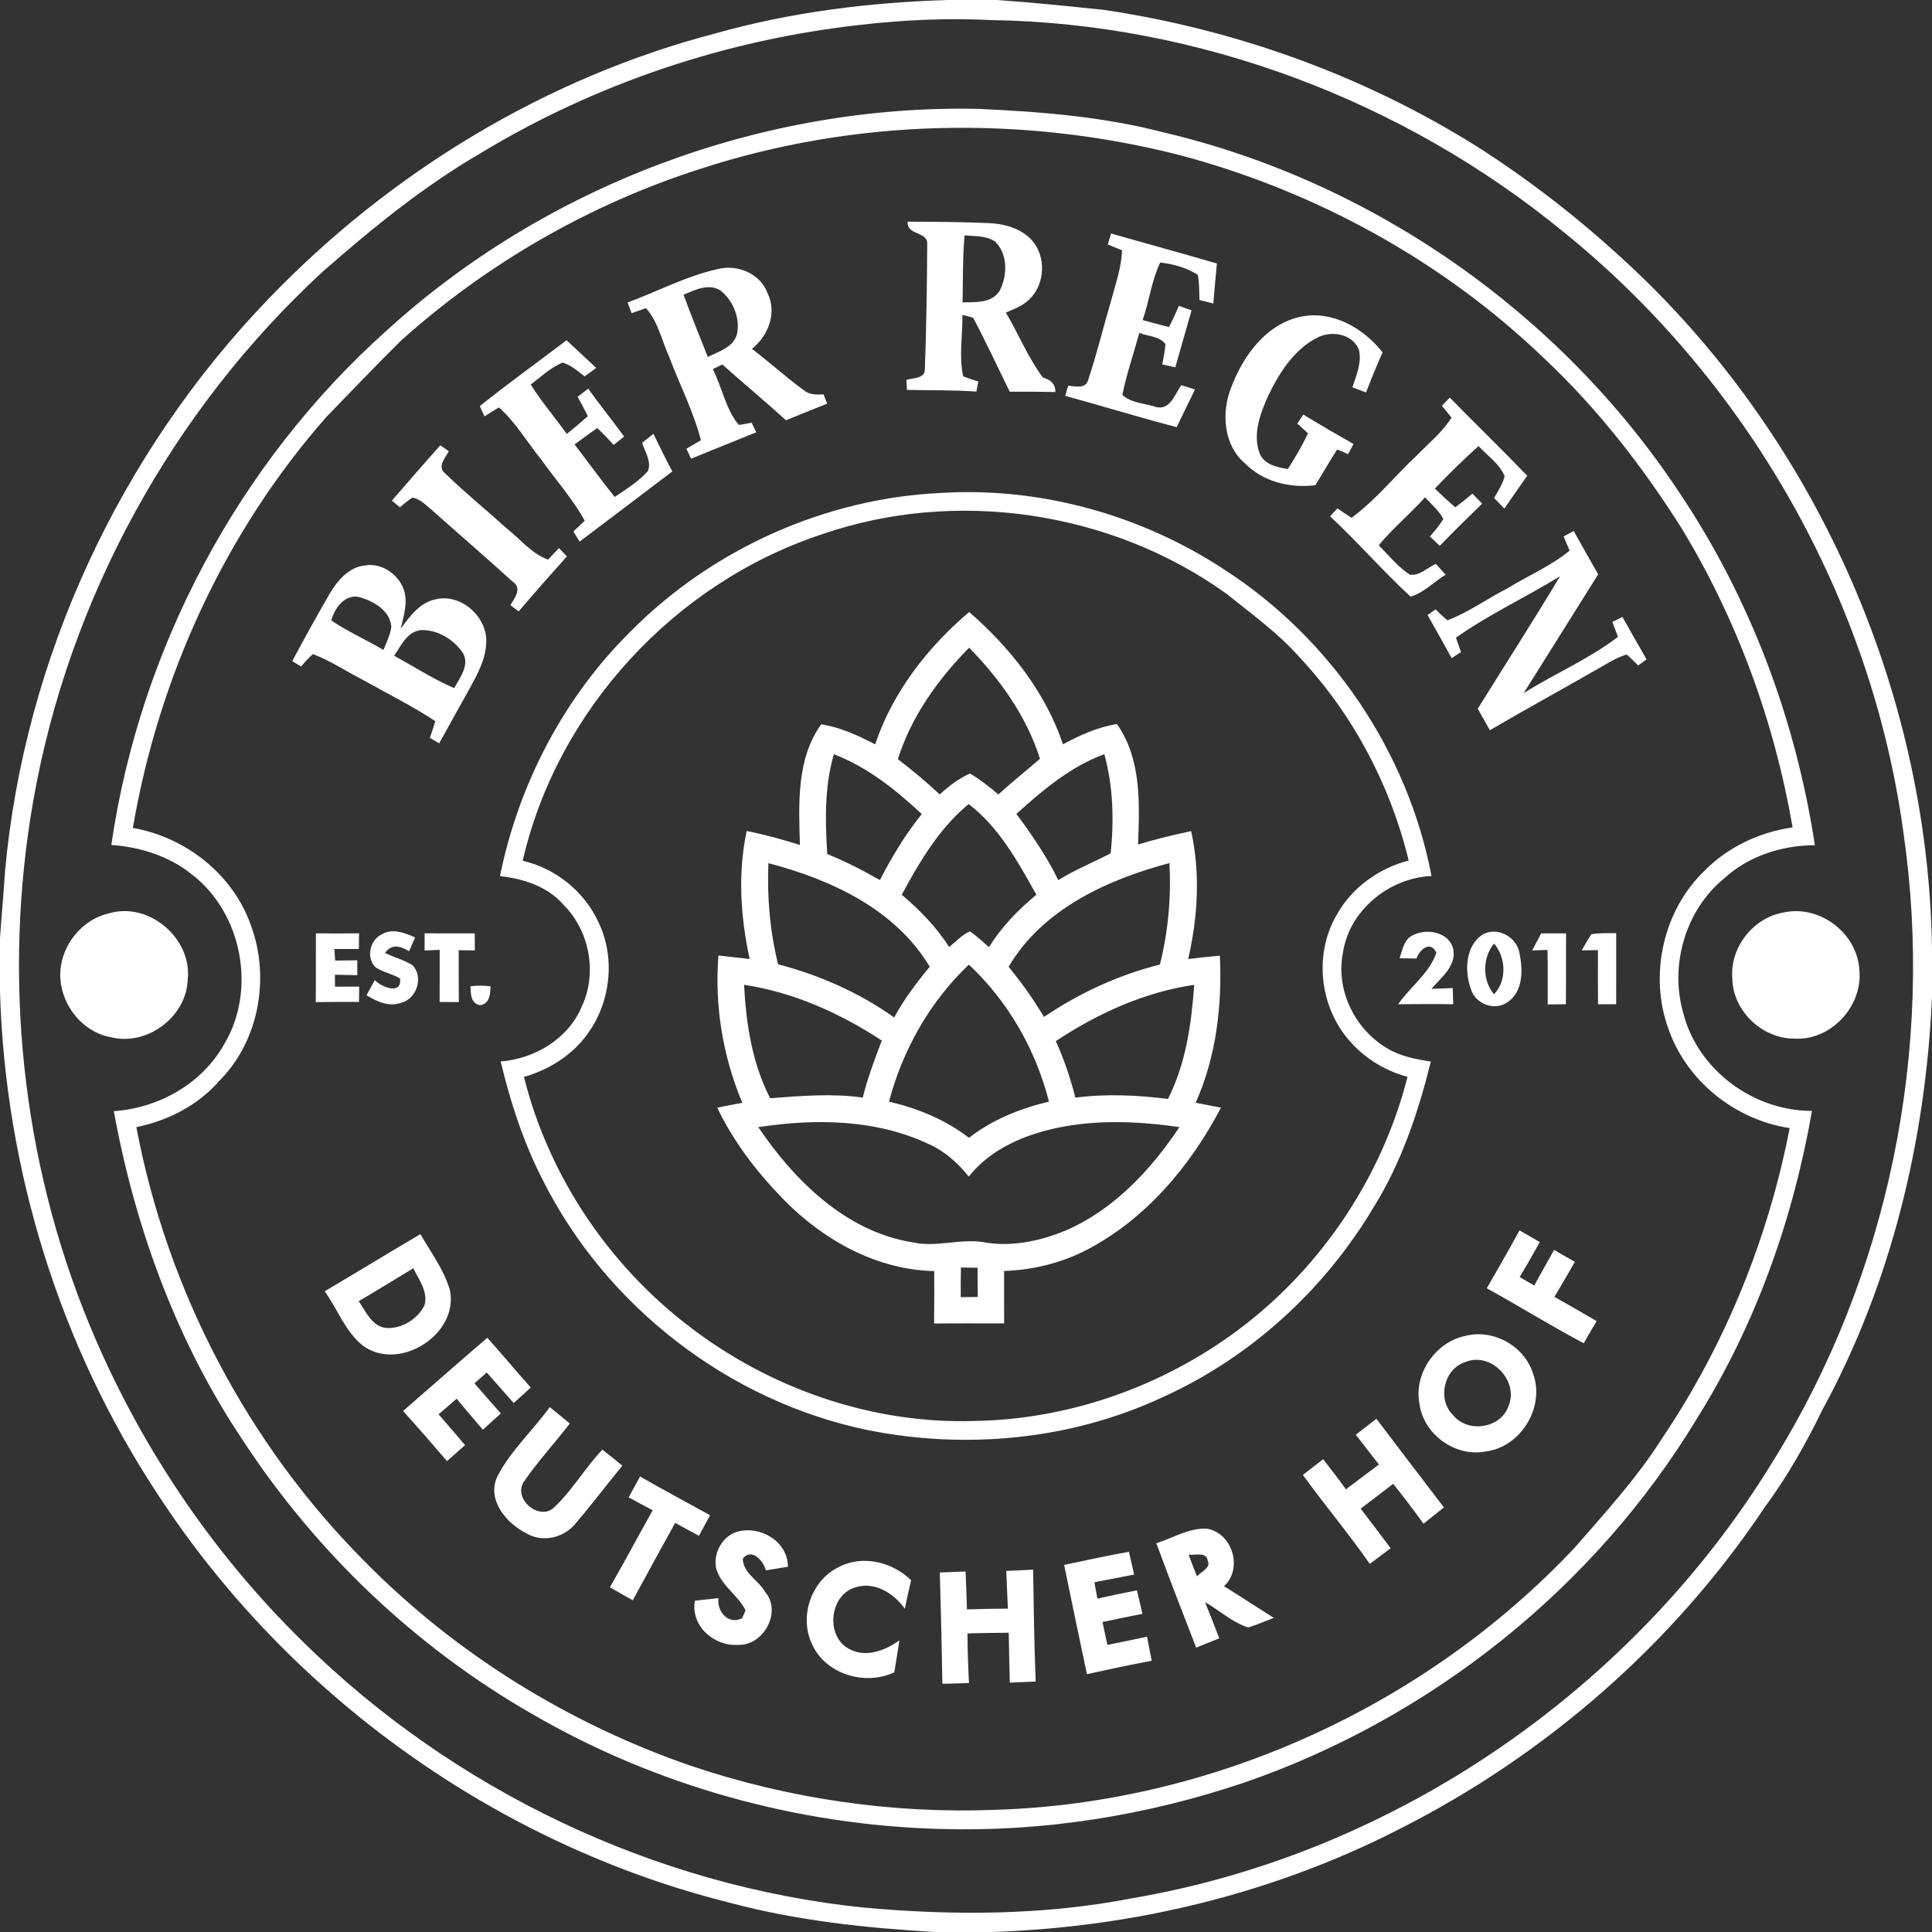 <svg width="221" height="221" viewBox="0 0 221 221" fill="none" xmlns="http://www.w3.org/2000/svg">
<rect x="0" y="0" width="221" height="221" fill="#333333" stroke="none"/>
<path d="M107.504 179.874C108.486 179.835 109.464 179.796 110.446 179.761C110.529 181.205 110.559 182.649 110.608 184.098C112.165 184.049 113.727 184.01 115.288 184.01C115.215 182.571 115.175 181.132 115.107 179.693C116.128 179.658 117.15 179.604 118.176 179.55C118.24 183.818 118.304 188.086 118.471 192.349C117.484 192.383 116.496 192.427 115.509 192.476C115.47 190.571 115.416 188.665 115.387 186.765C113.815 186.774 112.243 186.804 110.672 186.843C110.672 188.739 110.746 190.635 110.839 192.525C109.822 192.555 108.811 192.584 107.799 192.609C107.73 188.361 107.627 184.118 107.504 179.874ZM95.87 179.295C98.6 177.802 102.063 178.661 104.224 180.758C103.968 181.844 103.718 182.929 103.502 184.024C102.244 182.246 100.03 180.852 97.8 181.593C94.853 182.482 94.401 187.246 97.171 188.641C99.087 189.657 101.257 188.798 102.883 187.639C102.691 188.857 102.51 190.075 102.294 191.293C98.949 192.874 94.401 191.514 92.874 188.046C91.401 184.928 92.776 180.837 95.87 179.295ZM121.727 179.01C124.197 178.504 126.653 177.934 129.138 177.512C129.339 178.376 129.54 179.236 129.737 180.11C128.219 180.4 126.707 180.714 125.189 180.994C125.297 181.618 125.41 182.242 125.528 182.87C127.036 182.531 128.543 182.207 130.056 181.917C130.257 182.811 130.473 183.71 130.685 184.609C129.162 184.913 127.63 185.208 126.112 185.542C126.304 186.411 126.491 187.285 126.677 188.159C128.185 187.855 129.698 187.55 131.205 187.221C131.377 188.135 131.564 189.053 131.745 189.972C129.265 190.433 126.8 190.969 124.335 191.509C123.441 187.349 122.591 183.18 121.727 179.01ZM135.969 177.831C136.273 178.666 136.588 179.496 136.922 180.321C137.364 179.791 138.552 179.359 138.154 178.543C138.017 177.453 136.711 177.944 135.969 177.831ZM132.271 176.525C134.176 175.941 135.984 174.767 138.032 174.865C140.964 175.312 142.226 179.442 140.011 181.441C141.926 182.625 143.802 183.872 145.718 185.065C144.74 185.434 143.783 185.861 142.781 186.165C140.954 185.591 139.5 184.201 137.845 183.268C138.395 184.643 138.94 186.023 139.471 187.408C138.592 187.762 137.708 188.115 136.828 188.469C135.286 184.496 133.744 180.523 132.271 176.525ZM84.314 175.219C86.927 174.462 90.134 176.304 90.129 179.216C89.289 179.349 88.449 179.486 87.609 179.634C87.325 178.553 86.013 177.021 84.977 178.273C84.948 179.923 86.789 180.778 87.536 182.114C89.461 184.383 87.344 188.243 84.466 188.154C81.706 188.361 78.976 185.999 79.486 183.106C80.385 183.008 81.284 182.914 82.183 182.806C81.986 184.334 83.317 185.925 84.898 185.1C84.997 184.874 85.188 184.422 85.286 184.196C84.378 182.408 82.389 181.318 81.893 179.3C81.618 177.605 82.629 175.729 84.314 175.219ZM71.913 171.28C72.35 170.479 72.783 169.689 73.215 168.893C75.857 170.42 78.558 171.845 81.225 173.328C80.793 174.109 80.37 174.894 79.948 175.68C79.039 175.189 78.136 174.693 77.232 174.202C75.607 177.149 73.981 180.09 72.385 183.057C71.511 182.556 70.636 182.065 69.762 181.574C71.442 178.661 73.009 175.685 74.664 172.758C73.74 172.272 72.822 171.781 71.913 171.28ZM155.088 164.115C155.874 163.501 156.655 162.897 157.445 162.293C160.009 165.676 162.587 169.055 165.166 172.429C164.39 173.048 163.609 173.672 162.833 174.295C161.713 172.748 160.564 171.221 159.366 169.733C158.128 170.686 156.89 171.638 155.648 172.576C156.802 174.074 157.936 175.587 159.076 177.1C158.285 177.699 157.49 178.293 156.694 178.892C154.258 175.415 151.532 172.154 149.037 168.721C149.804 168.112 150.58 167.518 151.356 166.919C152.23 168.063 153.128 169.188 153.963 170.362C155.221 169.414 156.473 168.461 157.735 167.523C156.846 166.393 155.967 165.254 155.088 164.115ZM56.91 168.854C58.437 165.907 60.957 163.633 62.887 160.957C63.648 161.585 64.414 162.209 65.18 162.833C63.442 165.097 61.487 167.204 59.876 169.561C58.727 171.506 61.688 174.01 63.373 172.444C65.475 170.47 66.924 167.906 68.908 165.819C69.674 166.423 70.44 167.037 71.192 167.66C69.365 169.866 67.651 172.164 65.784 174.335C64.463 175.906 62.072 176.486 60.259 175.42C57.946 174.276 55.608 171.55 56.91 168.854ZM46.105 161.404C49.322 158.614 52.51 155.795 55.746 153.025C57.426 154.906 59.036 156.841 60.716 158.717C60.068 159.307 59.41 159.896 58.761 160.495C57.73 159.331 56.704 158.162 55.677 156.998C55.211 157.411 54.739 157.823 54.273 158.241C55.275 159.39 56.276 160.544 57.293 161.684C56.601 162.297 55.918 162.921 55.24 163.545C54.233 162.366 53.212 161.197 52.244 159.994C51.547 160.584 50.859 161.178 50.167 161.777C51.184 162.946 52.195 164.124 53.197 165.308C52.51 165.912 51.817 166.516 51.135 167.13C49.465 165.215 47.819 163.28 46.105 161.404ZM167.592 155.815C165.156 156.596 164.38 160.087 166.212 161.87C167.891 163.962 171.658 163.417 172.557 160.844C173.789 157.961 170.538 154.558 167.592 155.815ZM167.543 152.829C170.764 151.955 174.369 153.934 175.361 157.121C176.78 160.932 173.966 165.549 169.929 166.035C166.457 166.713 162.808 164.051 162.366 160.554C161.723 157.156 164.178 153.561 167.543 152.829ZM41.032 148.841C41.867 150.039 42.555 151.768 44.23 151.915C45.988 151.994 47.805 150.874 48.566 149.288C48.978 147.746 47.913 146.385 47.279 145.074C45.202 146.336 43.129 147.613 41.032 148.841ZM37.138 147.711C40.797 145.546 44.426 143.331 48.09 141.17C49.278 143.257 50.786 145.226 51.459 147.564C52.529 152.618 45.649 156.998 41.504 153.919C39.48 152.318 38.626 149.755 37.138 147.711ZM170.072 147.363C171.334 145.163 172.606 142.972 173.814 140.743C174.59 141.19 175.361 141.636 176.142 142.078C175.386 143.419 174.634 144.765 173.829 146.076C174.384 146.395 174.939 146.719 175.499 147.048C176.24 145.683 177.011 144.328 177.777 142.972C178.563 143.439 179.354 143.891 180.149 144.342C179.383 145.688 178.597 147.019 177.812 148.35C179.432 149.254 181.038 150.182 182.644 151.12C182.138 151.955 181.637 152.794 181.166 153.654C177.409 151.665 173.794 149.416 170.072 147.363ZM53.821 112.823C54.587 112.72 55.358 112.715 56.119 112.833C56.075 113.717 56.021 114.797 54.941 114.989C53.826 114.787 53.86 113.712 53.821 112.823ZM182.035 106.866C182.968 106.694 183.926 106.768 184.874 106.743C184.884 109.449 184.879 112.16 184.869 114.871C184.176 114.871 183.484 114.871 182.796 114.876C182.777 112.813 182.782 110.746 182.787 108.683C182.168 108.698 181.549 108.707 180.935 108.712C181.294 108.094 181.628 107.455 182.035 106.866ZM176.294 106.768C177.242 106.772 178.19 106.772 179.143 106.772C179.118 109.474 179.162 112.175 179.113 114.876C178.421 114.876 177.728 114.886 177.041 114.895C177.041 112.813 177.055 110.736 177.021 108.658C176.579 108.673 175.7 108.707 175.263 108.722C175.607 108.069 175.95 107.416 176.294 106.768ZM170.897 113.732C172.4 112.194 172.262 109.523 170.907 107.927C169.566 109.533 169.536 112.13 170.897 113.732ZM169.635 106.881C171.324 105.972 173.47 107.17 173.809 108.992C174.202 110.893 174.266 113.373 172.483 114.616C171.029 115.681 168.834 114.895 168.279 113.211C167.503 111.143 167.587 108.177 169.635 106.881ZM161.556 107.013C163.172 106.114 165.843 106.605 166.251 108.653C166.56 110.544 164.827 111.831 163.746 113.113C164.552 113.088 165.367 113.059 166.177 113.024C166.197 113.638 166.217 114.257 166.236 114.876C164.134 114.841 162.032 114.851 159.93 114.876C161.32 112.867 163.506 111.34 164.306 108.987C163.623 107.524 162.391 108.624 162.027 109.645C161.541 109.636 160.579 109.621 160.097 109.616C160.426 108.683 160.579 107.509 161.556 107.008M48.571 106.763C50.481 106.772 52.392 106.777 54.302 106.768C54.307 107.416 54.312 108.064 54.317 108.717C53.698 108.712 53.084 108.703 52.47 108.693C52.475 110.672 52.461 112.646 52.485 114.625C51.753 114.62 51.022 114.62 50.29 114.62C50.3 112.627 50.29 110.638 50.295 108.649C49.72 108.673 49.145 108.698 48.571 108.727V106.763ZM43.606 106.915C44.824 106.139 46.287 106.689 47.476 107.234C47.309 107.627 46.97 108.413 46.803 108.806C45.826 108.246 44.824 107.897 44.048 109.002C45.069 109.518 46.204 109.793 47.176 110.407C48.492 111.713 47.682 114.257 45.909 114.699C44.514 115.229 43.105 114.566 41.926 113.844C42.24 113.265 42.56 112.695 42.874 112.116C43.655 112.936 46.012 113.854 45.762 111.929C44.888 111.399 43.837 111.232 42.982 110.662C41.867 109.621 42.275 107.583 43.606 106.915ZM36.136 106.763C37.781 106.782 39.431 106.782 41.077 106.763C41.067 107.357 41.057 107.956 41.047 108.555C40.114 108.55 39.181 108.55 38.248 108.555C38.272 108.889 38.316 109.552 38.341 109.881C39.181 109.871 40.021 109.857 40.865 109.847C40.865 110.269 40.875 111.124 40.875 111.551C40.021 111.531 39.166 111.512 38.307 111.497C38.312 111.841 38.321 112.528 38.321 112.867C39.245 112.867 40.168 112.852 41.086 112.857C41.081 113.294 41.072 114.174 41.067 114.611C39.417 114.611 37.771 114.601 36.121 114.63C36.146 112.008 36.116 109.385 36.136 106.763ZM204.047 104.376C208.157 103.467 212.484 106.768 212.69 110.971C213.103 115.092 209.425 119.07 205.255 118.805C201.572 118.824 198.217 115.637 198.158 111.934C197.849 108.403 200.555 104.95 204.047 104.376ZM12.514 104.464C17.061 103.143 21.977 107.352 21.476 112.032C21.344 116.305 16.845 119.679 12.705 118.652C9.007 117.994 6.389 114.134 6.974 110.461C7.431 107.612 9.665 105.078 12.514 104.464ZM109.92 144.986C109.896 146.115 109.896 147.245 109.901 148.379C110.387 148.379 111.359 148.365 111.846 148.36C111.841 147.245 111.836 146.13 111.821 145.02C111.345 145.01 110.397 144.996 109.92 144.986ZM86.74 128.936C90.9 135.075 96.754 140.865 104.366 142.108C107.21 142.746 110.073 141.553 112.916 142.162C116.025 142.614 119.207 141.897 122.071 140.684C127.497 138.287 131.667 133.784 134.918 128.926C130.336 128.273 125.616 128.052 121.059 128.99C117.209 129.786 113.314 131.421 110.819 134.589C109.587 133.047 108.089 131.696 106.267 130.886C100.221 128.008 93.242 127.939 86.74 128.936ZM120.774 119.094C121.722 121.172 122.444 123.347 123.014 125.562C126.53 125.096 130.09 125.268 133.602 125.705C135.655 121.668 136.283 117.12 136.607 112.656C130.891 113.486 125.557 115.927 120.774 119.094ZM85.115 112.651C85.34 117.096 86.038 121.629 88.096 125.626C91.617 125.356 95.163 125.057 98.689 125.548C99.249 123.323 100.054 121.167 100.869 119.026C96.101 115.902 90.787 113.506 85.115 112.651ZM110.829 110.343C106.365 114.571 103.261 120.091 101.689 126.019C104.98 126.775 108.157 128.082 110.844 130.154C113.511 128.067 116.717 126.795 119.988 126.014C118.485 120.067 115.313 114.542 110.829 110.343ZM115.372 110.593C116.86 112.401 118.22 114.311 119.419 116.329C123.456 113.599 127.949 111.522 132.683 110.333C133.631 106.542 133.985 102.627 133.769 98.728C126.662 100.619 119.242 104.003 115.372 110.593ZM87.899 98.738C87.732 102.623 88.071 106.532 89.009 110.308C93.738 111.536 98.296 113.55 102.284 116.388C103.408 114.301 104.847 112.41 106.35 110.583C102.426 104.012 95.04 100.599 87.899 98.738ZM103.153 102.348C105.206 104.091 107.121 106.036 108.56 108.324C109.351 107.73 110.033 106.925 110.957 106.537C111.733 107.077 112.415 107.725 113.127 108.339C114.561 106.031 116.462 104.076 118.549 102.348C116.442 98.581 114.301 94.647 110.804 91.975C107.435 94.75 105.201 98.561 103.153 102.348ZM116.266 93.1C118.039 95.511 119.753 97.977 121.054 100.678C122.969 99.489 125.057 98.64 127.05 97.613C127.438 93.837 127.34 89.947 126.324 86.269C122.463 87.683 119.281 90.384 116.266 93.1ZM95.388 86.278C94.293 89.981 94.397 93.871 94.627 97.687C96.705 98.537 98.704 99.553 100.648 100.673C102.023 98.021 103.556 95.442 105.446 93.12C102.475 90.35 99.219 87.742 95.388 86.278ZM102.706 86.838C104.366 88.105 105.967 89.446 107.494 90.875C108.536 89.927 109.66 89.063 110.947 88.474C112.106 89.166 113.177 89.996 114.203 90.875C115.745 89.466 117.385 88.169 118.962 86.799C117.43 81.932 114.395 77.704 110.859 74.089C107.293 77.699 104.248 81.957 102.706 86.838ZM100.108 85.144C102.107 79.177 106.105 74.04 110.863 70.008C115.568 74.089 119.586 79.187 121.594 85.139C123.539 84.098 125.572 83.16 127.767 82.826C130.582 86.809 130.361 91.951 130.179 96.597C132.183 96.002 134.211 95.497 136.259 95.074C137.31 99.892 137.025 104.916 135.915 109.699C137.118 109.557 138.326 109.434 139.539 109.316C139.81 115.038 139.122 120.877 136.774 126.142C137.737 126.324 138.7 126.515 139.667 126.707C136.175 133.371 131.058 139.471 124.295 142.977C121.383 144.49 118.127 145.271 114.856 145.389C114.861 147.387 114.866 149.386 114.861 151.385C112.189 151.385 109.523 151.365 106.851 151.395C106.871 149.396 106.871 147.397 106.866 145.398C100.27 145.261 94.166 141.843 89.638 137.212C86.607 134.118 83.916 130.626 82.045 126.707C83.003 126.51 83.955 126.319 84.918 126.152C82.683 120.858 81.721 115.023 82.183 109.297C83.371 109.429 84.559 109.557 85.753 109.695C84.712 104.896 84.378 99.882 85.414 95.055C87.472 95.467 89.5 96.022 91.504 96.656C91.366 92.01 91.086 86.828 93.935 82.855C96.13 83.184 98.153 84.137 100.108 85.144ZM45.089 75.017C47.373 76.26 49.563 77.684 51.955 78.71C52.598 77.527 53.703 76.162 52.991 74.762C51.955 73.161 50.044 71.992 48.109 72.08C46.557 72.272 45.86 73.868 45.089 75.017ZM37.899 70.975C39.79 72.262 41.902 73.176 43.861 74.349C44.2 73.49 44.637 72.645 44.76 71.717C44.662 69.924 42.864 68.849 41.327 68.363C39.574 67.773 38.287 69.487 37.899 70.975ZM37.614 68.078C38.518 66.516 39.814 64.886 41.744 64.684C43.63 64.345 45.516 65.642 46.169 67.38C46.7 68.883 46.184 70.445 45.831 71.923C46.862 70.528 47.996 68.932 49.809 68.564C52.765 67.813 55.864 70.656 55.613 73.632C55.525 75.494 54.592 77.154 53.728 78.75C52.564 80.842 51.39 82.929 50.241 85.026C49.971 84.869 49.44 84.555 49.175 84.397C49.391 83.769 49.602 83.13 49.799 82.497C47.161 80.753 44.318 79.344 41.563 77.797C39.633 76.825 37.83 75.582 35.797 74.821C35.306 75.258 34.854 75.729 34.442 76.245C34.103 76.034 33.769 75.828 33.43 75.621C34.785 73.087 36.18 70.568 37.614 68.078ZM178.858 61.364C179.241 61.153 179.629 60.942 180.017 60.736C180.935 62.396 181.873 64.051 182.816 65.696C179.973 70.229 177.124 74.757 174.29 79.29C177.831 77.055 181.745 75.405 185.08 72.847C184.918 72.424 184.599 71.57 184.437 71.142C184.722 71 185.296 70.715 185.586 70.573C186.509 72.188 187.413 73.814 188.346 75.425C188.027 75.656 187.708 75.891 187.393 76.127C186.976 75.69 186.544 75.273 186.092 74.875C185.075 75.14 184.181 75.71 183.278 76.22C179.01 78.686 174.678 81.038 170.425 83.528C169.959 82.713 169.497 81.893 169.04 81.073C172.174 76.014 175.4 71.02 178.45 65.917C174.526 68.333 170.303 70.283 166.546 72.945C166.688 73.357 166.978 74.182 167.12 74.59C166.855 74.762 166.32 75.111 166.054 75.282C165.141 73.632 164.228 71.987 163.299 70.352C163.53 70.19 163.992 69.865 164.218 69.703C164.645 70.15 165.097 70.568 165.578 70.956C168.014 70.032 170.141 68.461 172.459 67.287C174.806 65.833 177.414 64.758 179.55 62.98C179.319 62.44 179.089 61.9 178.858 61.364ZM94.004 61.124C77.227 66.654 63.751 81.205 59.793 98.458C63.525 99.322 66.801 101.94 68.422 105.417C70.376 109.39 69.91 114.365 67.4 117.989C65.657 120.583 62.911 122.336 59.935 123.185C62.739 134.422 69.531 144.583 78.71 151.631C87.983 158.811 99.72 162.926 111.482 162.543C121.874 162.376 132.138 158.884 140.605 152.878C150.619 145.791 157.981 135.07 161.006 123.176C158.256 122.449 155.766 120.838 153.998 118.613C150.909 114.753 150.378 108.992 152.878 104.7C154.592 101.557 157.701 99.332 161.138 98.433C159.051 89.814 154.769 81.726 148.708 75.243C146.238 72.429 143.179 70.244 140.276 67.906C127.109 58.457 109.326 55.815 94.004 61.124ZM72.188 72.174C81.495 62.803 94.387 57.008 107.588 56.389C119.021 55.677 130.567 58.899 140.114 65.195C152.274 73.072 161.025 85.964 163.751 100.206C158.874 100.422 154.283 104.165 153.6 109.086C152.804 113.29 154.985 117.7 158.604 119.875C160.132 120.813 161.924 121.167 163.673 121.432C162.243 127.193 160.338 132.904 157.2 137.978C151.562 147.5 143.016 155.329 132.904 159.866C122.454 164.728 110.421 165.843 99.16 163.565C83.322 160.264 69.32 149.406 62.072 134.957C59.881 130.685 58.383 126.083 57.273 121.422C61.168 121.113 65.008 118.829 66.546 115.146C68.343 111.325 67.449 106.463 64.458 103.497C62.627 101.39 59.881 100.516 57.19 100.216C59.326 89.687 64.522 79.727 72.188 72.174ZM50.363 50.938C50.609 51.105 51.09 51.439 51.336 51.611C50.953 52.372 49.971 53.364 50.904 54.135C53.158 56.33 55.613 58.319 57.946 60.431C59.513 61.649 60.78 63.329 62.695 64.011C63.108 63.574 63.52 63.137 63.933 62.695C64.164 62.931 64.62 63.407 64.851 63.643C62.99 65.721 61.138 67.808 59.331 69.939C59.012 69.698 58.693 69.458 58.378 69.217C58.874 68.427 59.749 67.292 58.668 66.555C55.594 63.766 52.446 61.055 49.347 58.295C48.684 57.764 48.05 57.052 47.171 56.925C46.67 57.259 46.199 57.632 45.752 58.035C45.443 57.774 45.133 57.519 44.829 57.264C46.656 55.137 48.507 53.035 50.363 50.938ZM165.838 45.482C168.77 48.478 171.786 51.395 174.698 54.42C173.819 55.667 172.945 56.915 172.085 58.172C171.692 57.769 171.3 57.372 170.912 56.969C171.363 56.168 171.879 55.383 172.115 54.479C171.535 53.045 170.145 52.136 169.129 51.026C167.39 52.573 165.745 54.219 164.129 55.888C164.891 56.62 165.667 57.342 166.467 58.035C167.135 57.529 167.788 57.008 168.431 56.468C168.8 56.851 169.168 57.229 169.541 57.612C167.911 59.203 166.28 60.795 164.694 62.435C164.316 62.076 163.943 61.723 163.569 61.369C164.115 60.726 164.674 60.087 165.102 59.356C164.586 58.393 163.741 57.676 163.005 56.89C161.31 58.791 159.331 60.412 157.711 62.376C158.86 63.525 159.896 64.832 161.266 65.735C162.386 65.897 163.285 64.93 164.242 64.498C164.616 64.91 164.989 65.323 165.367 65.735C164.031 66.55 162.838 67.832 161.35 68.245C158.167 65.303 155.324 62.022 152.151 59.066C152.426 58.761 152.701 58.452 152.981 58.148C153.512 58.521 154.057 58.884 154.607 59.233C157.391 57.17 159.577 54.435 162.091 52.072C163.452 50.683 164.984 49.43 166.04 47.775C165.671 47.319 165.308 46.867 164.945 46.415C165.166 46.179 165.612 45.713 165.838 45.482ZM54.887 46.454C58.118 43.856 61.502 41.44 64.807 38.921C65.937 39.981 67.081 41.027 68.206 42.088C67.763 42.412 67.322 42.732 66.879 43.051C66.079 42.457 65.318 41.754 64.341 41.479C62.97 42.049 61.885 43.105 60.711 43.984C61.944 45.968 63.481 47.746 64.837 49.646C65.647 48.974 66.462 48.306 67.243 47.603C66.87 46.852 66.477 46.115 66.074 45.389C66.477 45.074 66.879 44.765 67.287 44.46C68.608 46.322 70.057 48.085 71.393 49.941C70.99 50.26 70.592 50.575 70.199 50.894C69.595 50.226 68.972 49.578 68.319 48.964C67.444 49.573 66.585 50.206 65.73 50.84C67.267 52.839 68.731 54.887 70.317 56.846C71.643 55.952 73.033 55.088 74.114 53.89C74.556 52.78 73.765 51.694 73.456 50.653C73.888 50.309 74.32 49.966 74.747 49.622C75.44 51.071 76.152 52.51 76.903 53.929C73.372 56.61 69.841 59.292 66.3 61.954C66.059 61.566 65.824 61.183 65.588 60.795C65.912 60.49 66.57 59.876 66.894 59.572C65.499 57.047 63.565 54.882 61.89 52.544C60.289 50.565 58.992 48.311 57.077 46.602C56.522 46.94 55.967 47.279 55.417 47.623C55.284 47.328 55.019 46.744 54.887 46.454ZM140.87 44.225C142.245 40.639 144.883 37.01 148.866 36.215C152.451 35.502 155.987 37.545 158.148 40.306C157.475 41.818 156.856 43.35 156.262 44.892C155.736 44.696 155.221 44.5 154.7 44.303C155.147 42.928 155.805 41.46 155.442 39.991C154.685 38.15 152.225 37.766 150.614 38.66C147.967 40.031 146.312 42.692 145.055 45.295C144.156 47.319 143.267 49.681 144.092 51.871C144.613 53.158 146.101 53.448 147.319 53.654C148.149 52.328 148.964 50.982 149.622 49.558C149.209 49.19 148.802 48.826 148.394 48.458C148.625 48.114 148.851 47.766 149.087 47.422C150.977 48.576 152.898 49.691 154.828 50.786C154.617 51.179 154.405 51.567 154.199 51.96C153.796 51.748 153.379 51.567 152.952 51.424C152.077 52.76 151.311 54.16 150.457 55.505C147.559 55.854 144.495 55.127 142.407 52.996C139.903 50.869 139.697 47.107 140.87 44.225ZM78.195 33.715C79.054 36.111 80.041 38.459 80.965 40.831C82.202 40.197 83.892 39.751 84.299 38.228C84.692 36.435 83.892 34.466 82.516 33.307C81.186 32.325 79.506 33.15 78.195 33.715ZM71.786 34.599C75.219 33.346 78.489 31.578 82.07 30.788C84.329 30.194 86.976 31.274 87.801 33.543C88.916 35.792 87.87 38.415 86.018 39.908C88.017 41.435 89.888 43.124 91.916 44.617C92.55 45.177 93.404 45.158 94.205 45.109C94.338 45.467 94.48 45.821 94.618 46.174C93.041 46.793 91.479 47.441 89.913 48.075C87.521 45.904 85.036 43.842 82.624 41.69C82.261 41.867 81.898 42.044 81.539 42.221C82.595 44.313 83.003 46.773 84.505 48.61C84.997 48.541 85.488 48.453 85.979 48.35C86.156 48.718 86.332 49.082 86.509 49.45C84.029 50.467 81.534 51.444 79.059 52.475C78.877 52.092 78.696 51.709 78.514 51.331C79.069 51.007 79.624 50.683 80.174 50.358C79.334 47.058 77.743 44.013 76.554 40.836C75.695 38.965 75.302 36.824 73.893 35.247C73.48 35.394 72.665 35.679 72.252 35.822C72.139 35.517 71.904 34.908 71.786 34.599ZM127.095 26.712C131.132 27.856 135.173 28.971 139.201 30.14C139.048 31.662 138.916 33.189 138.793 34.717C138.262 34.584 137.732 34.451 137.207 34.319C137.177 33.356 137.197 32.379 137.01 31.426C135.723 30.631 134.211 30.189 132.708 30.031C131.731 32.109 131.456 34.447 130.709 36.612C131.706 36.892 132.708 37.157 133.715 37.408C134.127 36.617 134.506 35.807 134.849 34.987C135.213 35.114 135.94 35.37 136.303 35.498C135.679 37.668 135.07 39.844 134.442 42.015C134.068 41.931 133.322 41.769 132.949 41.685C133.086 40.91 133.268 40.143 133.312 39.358C132.644 38.444 131.308 38.488 130.326 38.076C129.678 40.443 128.872 42.771 128.386 45.172C129.388 46.12 131.019 46.14 132.305 46.572C133.867 46.921 134.412 45.054 135.124 44.058C135.65 44.225 136.17 44.387 136.696 44.554C135.998 45.988 135.286 47.417 134.599 48.861C130.321 47.746 126.103 46.444 121.845 45.28C121.958 44.892 122.071 44.509 122.188 44.121C122.994 44.17 124.207 44.534 124.482 43.444C125.474 40.472 126.206 37.413 127.095 34.407C127.6 32.507 128.273 30.621 128.357 28.637C127.812 28.406 127.262 28.18 126.716 27.959C126.81 27.645 127.001 27.026 127.095 26.712ZM110.107 34.589C111.585 34.559 113.437 34.707 114.35 33.263C115.244 31.529 115.303 29.079 113.835 27.635C112.803 26.937 111.512 27.031 110.333 26.928C110.107 29.472 110.166 32.035 110.107 34.589ZM103.826 25.356C106.871 25.371 109.916 25.386 112.96 25.513C114.773 25.572 116.713 26.063 117.989 27.429C119.699 29.29 119.576 32.497 117.749 34.24C117.002 34.982 116 35.35 115.058 35.753C116.511 38.208 117.587 40.89 119.301 43.193C120.141 43.419 120.74 43.895 120.725 44.843C118.981 44.804 117.243 44.794 115.504 44.809C114.115 41.985 112.789 39.122 111.315 36.342C111.011 36.259 110.397 36.092 110.092 36.013C110.127 38.351 109.665 40.748 110.181 43.051C110.746 43.272 111.32 43.468 111.905 43.635C111.831 44.023 111.757 44.406 111.688 44.794C109.041 44.603 106.389 44.662 103.742 44.598C103.728 44.308 103.698 43.738 103.683 43.453C104.484 43.208 105.854 43.35 105.795 42.162C105.972 37.418 106.036 32.664 106.065 27.92C106.134 26.422 103.698 26.972 103.826 25.356ZM80.189 19.291C67.538 23.328 55.766 30.085 45.885 38.95C42.997 41.794 40.212 44.74 37.383 47.643C25.749 60.834 18.161 77.404 15.195 94.706C21.241 95.757 26.677 100.03 28.71 105.874C30.91 111.846 29.634 119.07 25.096 123.627C22.66 126.432 19.207 128.195 15.598 128.931C19.124 147.618 28.332 165.2 41.769 178.666C52.146 189.186 65.038 197.157 78.99 201.974C90.193 205.761 102.087 207.494 113.903 207.023C138.759 206.247 163.034 195.163 180.081 177.09C183.597 173.053 187.241 169.085 190.114 164.542C197.324 153.86 202.269 141.69 204.72 129.039C198.483 128.111 192.889 123.632 190.831 117.641C188.626 111.522 190.237 104.189 194.932 99.651C197.618 96.906 201.262 95.182 205.054 94.647C202.981 82.59 198.718 70.907 192.368 60.446C187.909 53.374 182.728 46.719 176.628 40.988C165.072 29.874 150.57 21.923 135.105 17.783C117.14 13.172 97.854 13.54 80.189 19.291ZM44.195 37.84C62.474 21.172 87.275 11.905 112.008 12.455C119.129 12.784 126.274 13.353 133.194 15.165C157.106 20.813 178.588 35.895 192.128 56.385C200.206 68.441 205.422 82.345 207.602 96.68C203.831 96.7 200.005 97.908 197.206 100.501C192.781 104.111 190.969 110.451 192.55 115.897C194.215 122.409 200.589 127.09 207.269 127.075C205.113 139.471 200.82 151.557 194.126 162.243C182.428 181.608 163.722 196.523 142.353 203.9C131.181 207.676 119.345 209.572 107.544 209.213C91.204 208.776 74.953 204.263 60.819 196.032C47.525 188.4 36.146 177.556 27.762 164.733C20.195 153.438 15.455 140.438 13.019 127.104C18.132 126.756 23.102 123.981 25.636 119.458C29.398 113.201 27.679 104.351 21.859 99.951C19.271 97.898 16 96.891 12.735 96.651C16 74.192 27.276 52.981 44.195 37.84ZM98.517 2.834C83.14 4.518 68.122 9.542 54.892 17.572C48.404 21.354 42.569 26.117 36.941 31.053C19.708 46.916 7.858 68.51 3.806 91.587C0.295 111.61 2.446 132.625 10.195 151.439C15.794 165.043 24.153 177.517 34.667 187.811C51.842 204.729 74.781 215.73 98.792 218.206C109.051 219.139 119.473 219.104 129.614 217.12C159.744 211.964 187.049 193.056 202.912 166.983C216.069 145.781 221.329 119.89 217.729 95.222C214.1 68.451 199.769 43.375 178.75 26.451C160.466 11.482 137.103 2.672 113.442 2.298C108.467 2.053 103.462 2.259 98.517 2.834ZM108.467 0H114.026C118.122 0.28 122.213 0.707 126.299 1.134C141.366 3.374 155.997 8.653 168.918 16.737C174.821 20.504 180.385 24.811 185.537 29.545C207.48 49.543 220.543 78.799 221 108.467V114.051C220.273 130.439 216.339 146.832 208.452 161.286C206.571 165.156 204.445 168.913 201.886 172.385C191.415 188.086 176.692 200.884 159.837 209.346C145.501 216.649 129.496 220.489 113.442 221H106.939C99.047 220.543 91.145 219.703 83.489 217.656C56.866 211.011 33.076 193.954 18.083 170.995C6.846 153.998 0.604 133.828 0 113.476V107.318C0.167 104.803 0.413 102.294 0.565 99.774C2.765 75.317 13.707 51.827 30.729 34.172C44.627 19.708 62.43 8.884 81.873 3.811C90.522 1.375 99.499 0.265 108.467 0Z" fill="white"/>
</svg>
